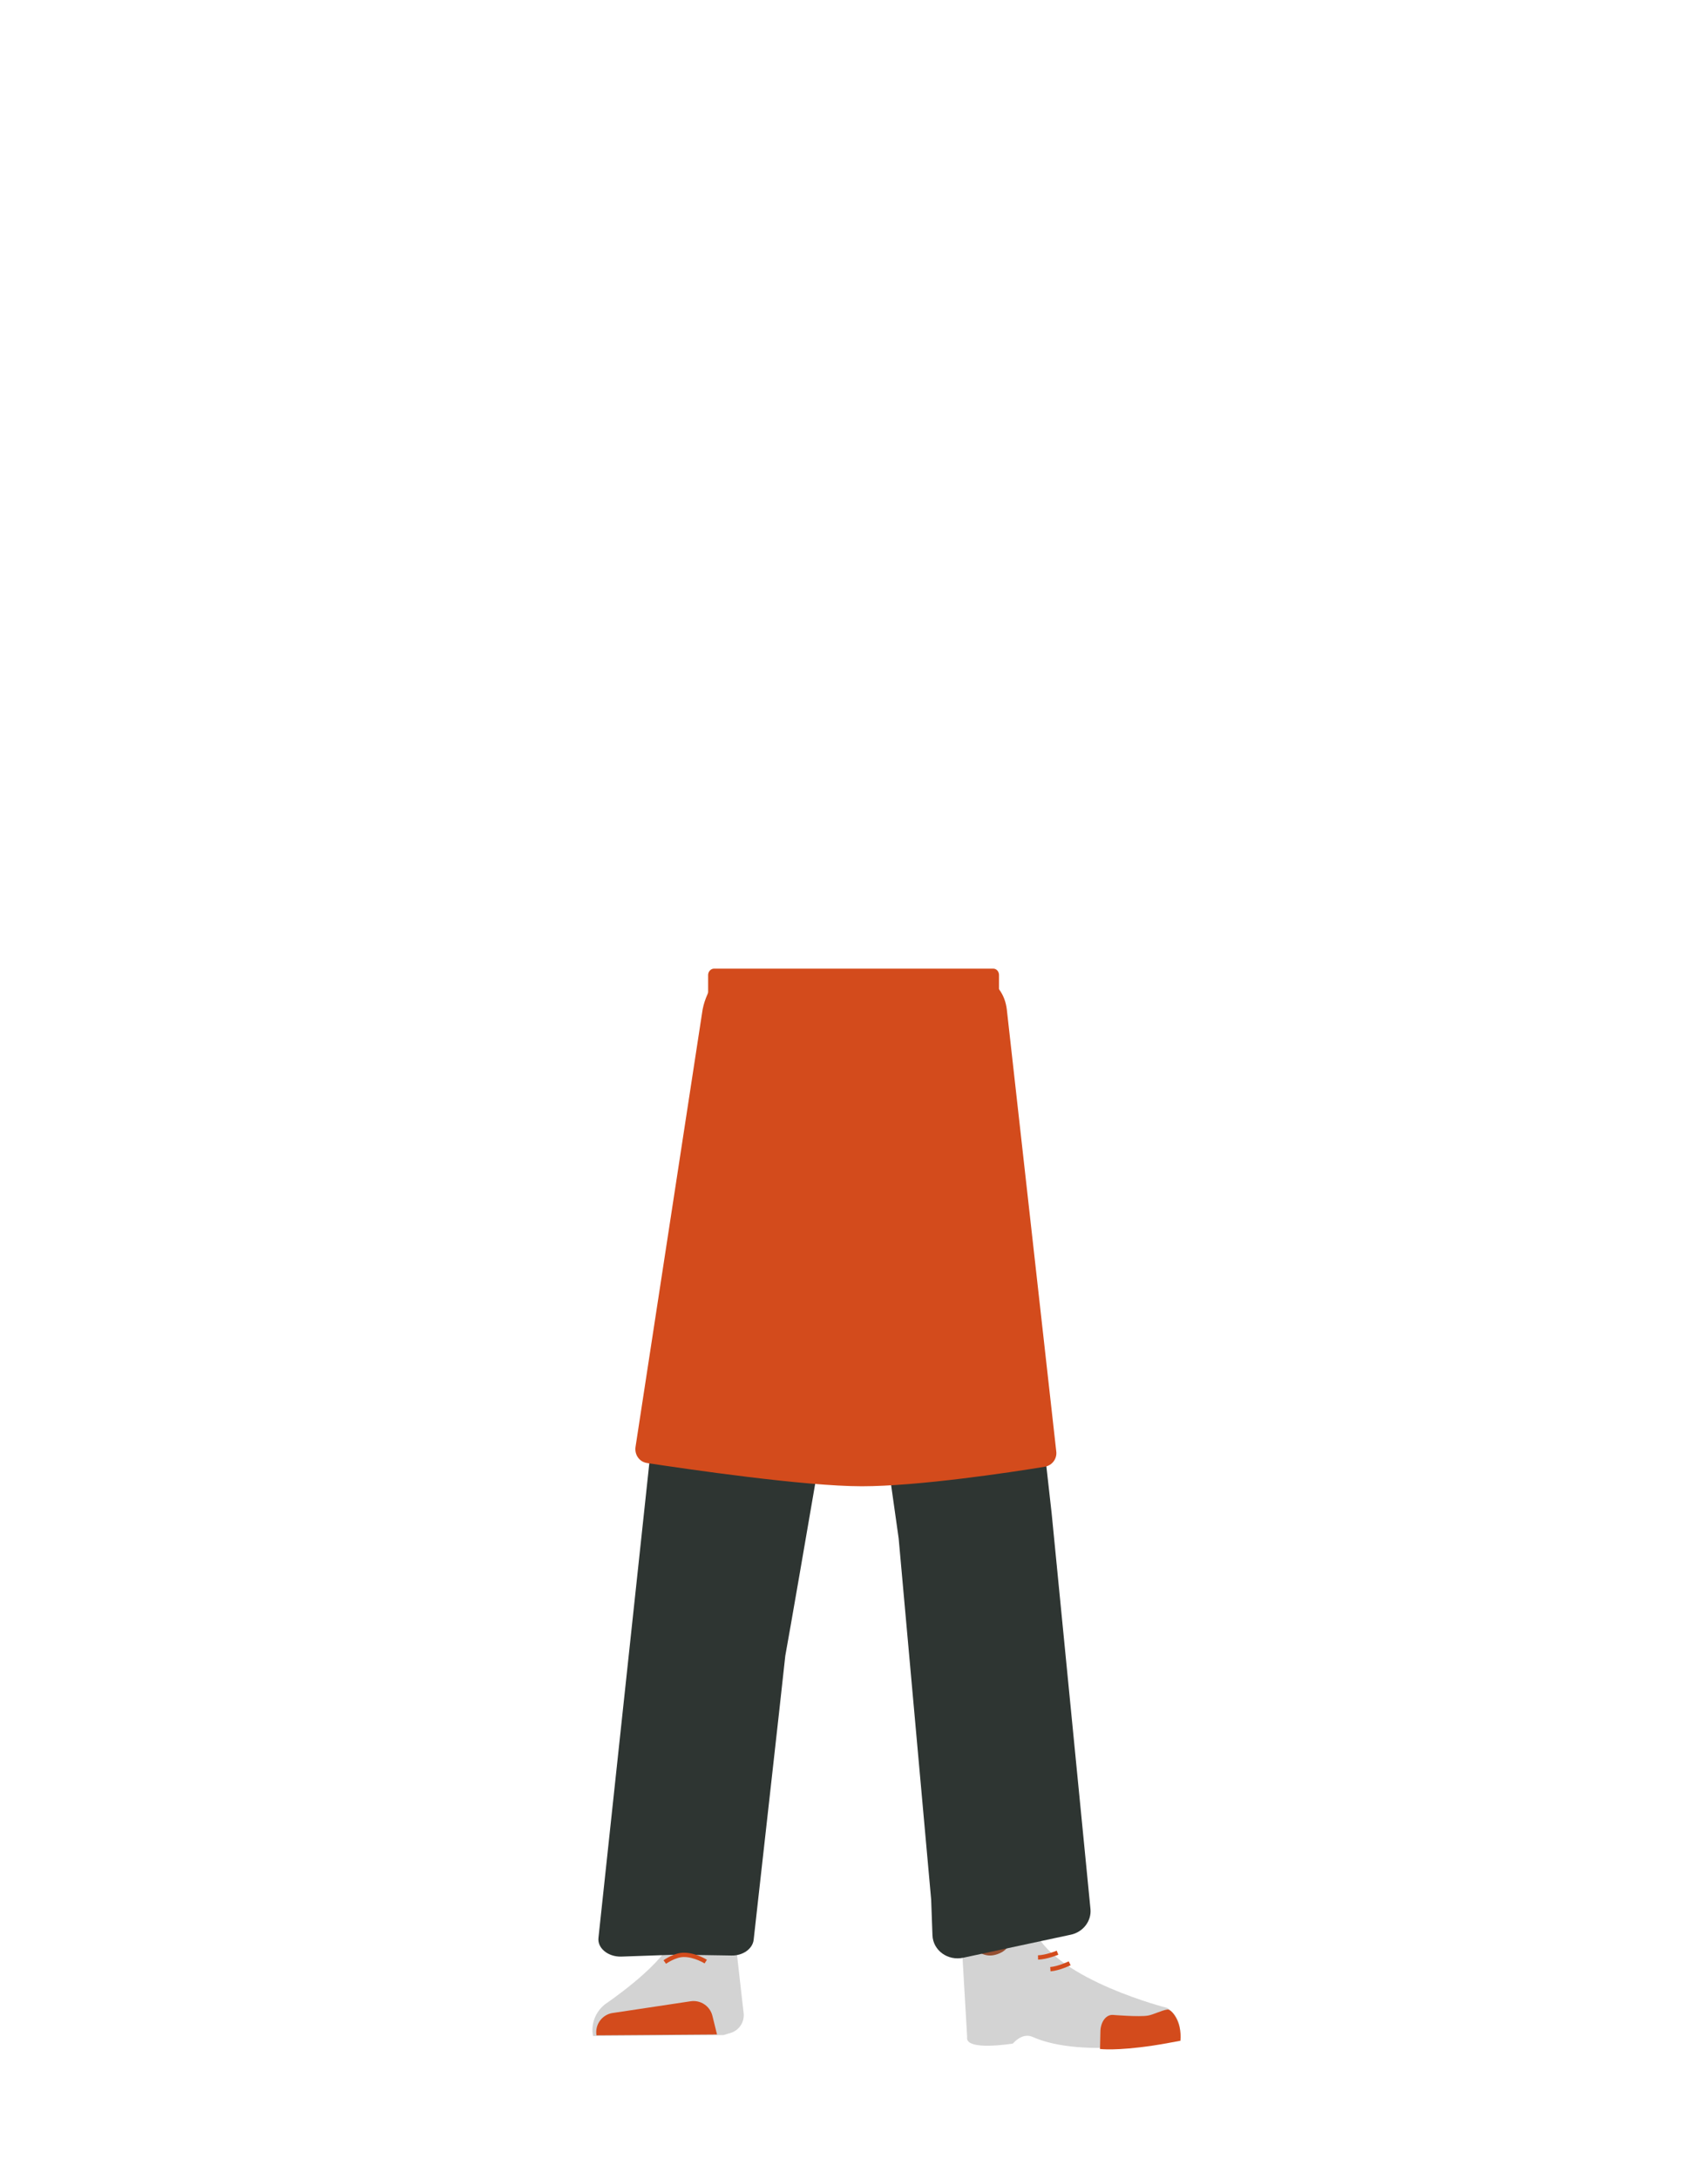 <?xml version="1.0" encoding="utf-8"?>
<!-- Generator: Adobe Illustrator 26.0.2, SVG Export Plug-In . SVG Version: 6.00 Build 0)  -->
<svg version="1.1" id="Calque_1" xmlns="http://www.w3.org/2000/svg" xmlns:xlink="http://www.w3.org/1999/xlink" x="0px" y="0px"
	 viewBox="0 0 788 1005" style="enable-background:new 0 0 788 1005;" xml:space="preserve">
<style type="text/css">
	.st0{fill:#3FA9F5;}
	.st1{fill:#D3D3D3;}
	.st2{fill:#D34B1C;}
	.st3{fill:#944E31;}
	.st4{fill:#2E3532;}
	.st5{fill:none;stroke:#D34B1C;stroke-width:2;stroke-miterlimit:10;}
</style>
<path class="st0" d="M334.2,632.8c-13.9-0.2-22.3,6.7-24.9,18.2c0,0-7.1,55.4-8.3,77c-1.9,34.7,2.5,101.6,7.2,136
	c1,7.5,3,30.3,3,30.3c0.7,6.8,6.4,11.9,13.2,11.8l0,0c6.7-0.1,12.2-5.2,12.9-11.8c0,0,2.2-26.1,3.5-34.8c4.6-31.3,18-93.5,20-125.1
	c1.2-19-0.4-77.5-0.4-77.5C359.5,637.6,346.1,633.3,334.2,632.8L334.2,632.8z"/>
<path class="st1" d="M323.7,886.2L323.7,886.2c-6.1,0.1-11.5,3.7-14.1,9.2l0,0c-5.8,12.3-30.5,28.9-30.5,28.9
	c-4.4,3.5-6.6,9.1-5.5,14.6l0,0l60.1-0.4l3.4-1c3.9-1.2,6.4-5,6-9l-3.4-29.9C338,891.2,331.3,886,323.7,886.2z"/>
<path class="st2" d="M275.2,938.6L275.2,938.6c-0.8-4.9,2.5-9.5,7.4-10.3h0.1l35.9-5.4c4.6-0.7,9,2.2,10.1,6.8l2.1,8.5L275.2,938.6z
	"/>
<path class="st0" d="M450,632.8c12.4-0.2,19.9,6.7,22.2,18.2c0,0,14.4,53.4,15.5,75c1.7,34.7-10.2,103.6-14.5,138
	c-0.9,7.5-2.7,30.3-2.7,30.3c-0.6,6.8-5.7,11.9-11.8,11.8l0,0c-6-0.1-10.9-5.2-11.5-11.8c0,0-2-26.1-3.1-34.8
	C440,828.2,428,766,426.2,734.4c-1.1-19,0.4-77.5,0.4-77.5C427.3,637.6,439.3,633.3,450,632.8L450,632.8z"/>
<path class="st3" d="M473,882.4c-1.2,34,40,38.4,40,38.4c4.4,3.5-67,21.8-66.6,17.8c0,0,1.5-52-1-65.2
	C443.6,864,473.7,862.4,473,882.4z"/>
<path class="st1" d="M460.1,901.2c6.4-2.2,5.9-6.8,8.5-9.4c1.5-1.5,7.9-3.2,8.8-1.2c10.7,22.7,61.2,35.4,61.2,35.4
	c5.4,3.8,6.6,9.1,5.5,14.6l0,0c0,0-43.8,9.4-67.8-1.3c-4.8-2.1-9,3.1-9,3.1s-22.4,3.7-21.1-3.1l-2.5-42.7
	C445.3,889.2,449.2,905,460.1,901.2z"/>
<path class="st2" d="M544.6,941.1c0.8-9-4.3-14.7-6-14.4c-2.5,0.3-6.5,2.4-9,2.8c-4,0.7-16-0.3-16-0.3c-3.1-0.3-5.6,2.8-5.9,7.1
	l-0.2,8.6c0,0,7.3,1,24.6-1.6C535.1,942.9,544.6,941.1,544.6,941.1z"/>
<path class="st4" d="M315.1,534.1l-2.1,15.4l-36.9,344.2c-0.5,4.7,4.4,8.7,10.4,8.6l25.6-0.9l25.4,0.4c5.3,0.1,9.7-3.1,10.2-7.2
	c2.8-25.3,12.2-108.5,14.6-131c1.6-15.4-2.8,15.3,0,0c4.1-22.3,31-179.6,31-179.6l0.7-50.6L315.1,534.1z"/>
<path class="st4" d="M385.1,463.1l2,52l27.5,194.3l15,166.6l0.6,16.5c0.3,7,7.1,11.9,14.3,10.3l49.5-10.6c5.7-1.2,9.6-6.3,9.1-11.8
	l-17.9-182.4l0,0l-26.6-236.9l-67.5,2.4L385.1,463.1z"/>
<path class="st5" d="M306.7,904.8c0,0,4.7-3.4,8.9-3.3c5.1,0,10,3.1,10,3.1"/>
<path class="st5" d="M487.9,900.5c0,0-5.1,2.1-9,2.2"/>
<path class="st5" d="M493.5,905.4c0,0-5,2.4-8.9,2.7"/>
<path class="st2" d="M326.7,449.6v8.7c0,1.6,1.2,2.9,2.6,2.9h129c1.5,0,2.6-1.3,2.6-2.9v-8.7c0-1.6-1.2-2.9-2.6-2.9H329.4
	C328,446.7,326.7,448,326.7,449.6z"/>
<path class="st2" d="M329.6,452.8l-0.7,1c-2.5,4.1-4.4,8.6-5,13.4l-30.7,200.1c-0.5,3.6,1.8,6.9,5.4,7.4c18.5,2.8,72.4,10.7,99,10.7
	c26,0,68.7-6.4,84.4-9c3.5-0.6,5.8-3.8,5.3-7.2l-22.8-203.7c-0.4-3.3-1.5-6.5-3.6-9.3l-1.6-2.3L329.6,452.8z"/>
</svg>
